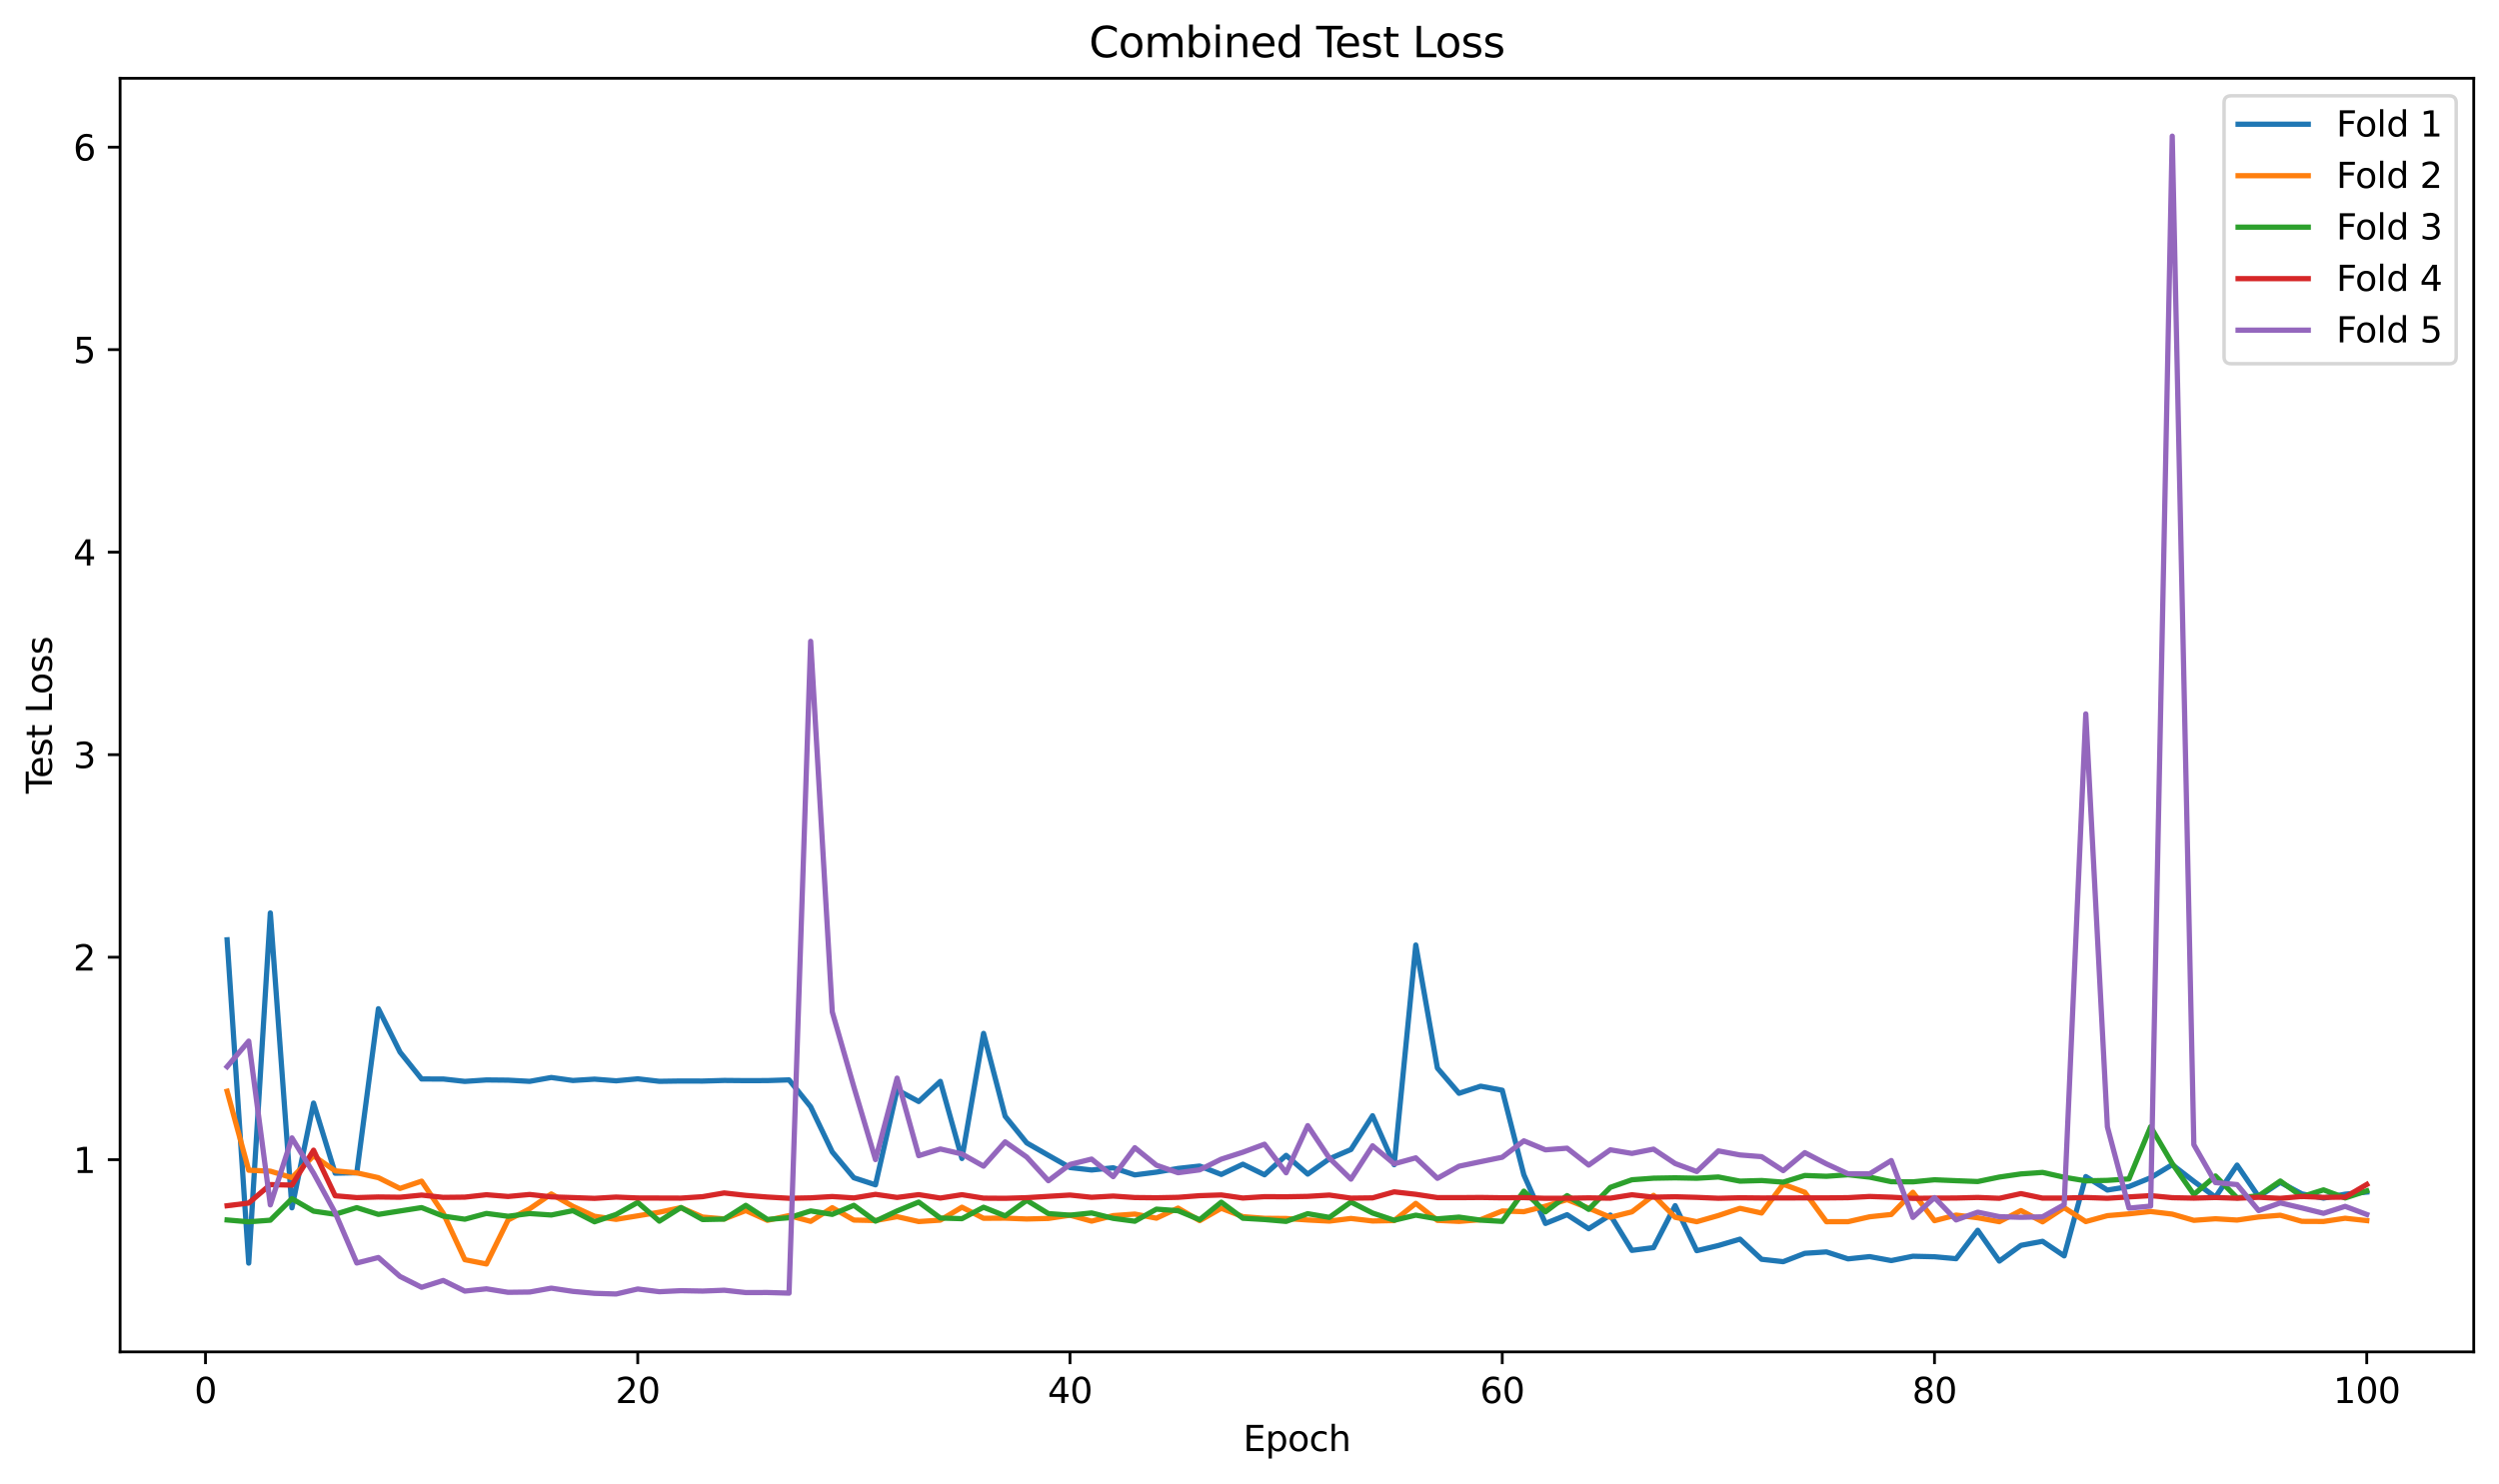<?xml version="1.0" encoding="utf-8" standalone="no"?>
<!DOCTYPE svg PUBLIC "-//W3C//DTD SVG 1.1//EN"
  "http://www.w3.org/Graphics/SVG/1.1/DTD/svg11.dtd">
<svg xmlns:xlink="http://www.w3.org/1999/xlink" width="712.371pt" height="423.034pt" viewBox="0 0 712.371 423.034" xmlns="http://www.w3.org/2000/svg" version="1.1">
 <defs>
  <style type="text/css">*{stroke-linejoin: round; stroke-linecap: butt}</style>
 </defs>
 <g id="figure_1">
  <g id="patch_1">
   <path d="M 0 423.034 
L 712.371 423.034 
L 712.371 0 
L 0 0 
z
" style="fill: #ffffff"/>
  </g>
  <g id="axes_1">
   <g id="patch_2">
    <path d="M 34.241 385.478 
L 705.171 385.478 
L 705.171 22.318 
L 34.241 22.318 
z
" style="fill: #ffffff"/>
   </g>
   <g id="matplotlib.axis_1">
    <g id="xtick_1">
     <g id="line2d_1">
      <defs>
       <path id="m33e87bd611" d="M 0 0 
L 0 3.5 
" style="stroke: #000000; stroke-width: 0.8"/>
      </defs>
      <g>
       <use xlink:href="#m33e87bd611" x="58.576" y="385.478" style="stroke: #000000; stroke-width: 0.8"/>
      </g>
     </g>
     <g id="text_1">
      <!-- 0 -->
      <g transform="translate(55.395 400.077) scale(0.1 -0.1)">
       <defs>
        <path id="DejaVuSans-30" d="M 2034 4250 
Q 1547 4250 1301 3770 
Q 1056 3291 1056 2328 
Q 1056 1369 1301 889 
Q 1547 409 2034 409 
Q 2525 409 2770 889 
Q 3016 1369 3016 2328 
Q 3016 3291 2770 3770 
Q 2525 4250 2034 4250 
z
M 2034 4750 
Q 2819 4750 3233 4129 
Q 3647 3509 3647 2328 
Q 3647 1150 3233 529 
Q 2819 -91 2034 -91 
Q 1250 -91 836 529 
Q 422 1150 422 2328 
Q 422 3509 836 4129 
Q 1250 4750 2034 4750 
z
" transform="scale(0.016)"/>
       </defs>
       <use xlink:href="#DejaVuSans-30"/>
      </g>
     </g>
    </g>
    <g id="xtick_2">
     <g id="line2d_2">
      <g>
       <use xlink:href="#m33e87bd611" x="181.796" y="385.478" style="stroke: #000000; stroke-width: 0.8"/>
      </g>
     </g>
     <g id="text_2">
      <!-- 20 -->
      <g transform="translate(175.433 400.077) scale(0.1 -0.1)">
       <defs>
        <path id="DejaVuSans-32" d="M 1228 531 
L 3431 531 
L 3431 0 
L 469 0 
L 469 531 
Q 828 903 1448 1529 
Q 2069 2156 2228 2338 
Q 2531 2678 2651 2914 
Q 2772 3150 2772 3378 
Q 2772 3750 2511 3984 
Q 2250 4219 1831 4219 
Q 1534 4219 1204 4116 
Q 875 4013 500 3803 
L 500 4441 
Q 881 4594 1212 4672 
Q 1544 4750 1819 4750 
Q 2544 4750 2975 4387 
Q 3406 4025 3406 3419 
Q 3406 3131 3298 2873 
Q 3191 2616 2906 2266 
Q 2828 2175 2409 1742 
Q 1991 1309 1228 531 
z
" transform="scale(0.016)"/>
       </defs>
       <use xlink:href="#DejaVuSans-32"/>
       <use xlink:href="#DejaVuSans-30" transform="translate(63.623 0)"/>
      </g>
     </g>
    </g>
    <g id="xtick_3">
     <g id="line2d_3">
      <g>
       <use xlink:href="#m33e87bd611" x="305.015" y="385.478" style="stroke: #000000; stroke-width: 0.8"/>
      </g>
     </g>
     <g id="text_3">
      <!-- 40 -->
      <g transform="translate(298.653 400.077) scale(0.1 -0.1)">
       <defs>
        <path id="DejaVuSans-34" d="M 2419 4116 
L 825 1625 
L 2419 1625 
L 2419 4116 
z
M 2253 4666 
L 3047 4666 
L 3047 1625 
L 3713 1625 
L 3713 1100 
L 3047 1100 
L 3047 0 
L 2419 0 
L 2419 1100 
L 313 1100 
L 313 1709 
L 2253 4666 
z
" transform="scale(0.016)"/>
       </defs>
       <use xlink:href="#DejaVuSans-34"/>
       <use xlink:href="#DejaVuSans-30" transform="translate(63.623 0)"/>
      </g>
     </g>
    </g>
    <g id="xtick_4">
     <g id="line2d_4">
      <g>
       <use xlink:href="#m33e87bd611" x="428.235" y="385.478" style="stroke: #000000; stroke-width: 0.8"/>
      </g>
     </g>
     <g id="text_4">
      <!-- 60 -->
      <g transform="translate(421.872 400.077) scale(0.1 -0.1)">
       <defs>
        <path id="DejaVuSans-36" d="M 2113 2584 
Q 1688 2584 1439 2293 
Q 1191 2003 1191 1497 
Q 1191 994 1439 701 
Q 1688 409 2113 409 
Q 2538 409 2786 701 
Q 3034 994 3034 1497 
Q 3034 2003 2786 2293 
Q 2538 2584 2113 2584 
z
M 3366 4563 
L 3366 3988 
Q 3128 4100 2886 4159 
Q 2644 4219 2406 4219 
Q 1781 4219 1451 3797 
Q 1122 3375 1075 2522 
Q 1259 2794 1537 2939 
Q 1816 3084 2150 3084 
Q 2853 3084 3261 2657 
Q 3669 2231 3669 1497 
Q 3669 778 3244 343 
Q 2819 -91 2113 -91 
Q 1303 -91 875 529 
Q 447 1150 447 2328 
Q 447 3434 972 4092 
Q 1497 4750 2381 4750 
Q 2619 4750 2861 4703 
Q 3103 4656 3366 4563 
z
" transform="scale(0.016)"/>
       </defs>
       <use xlink:href="#DejaVuSans-36"/>
       <use xlink:href="#DejaVuSans-30" transform="translate(63.623 0)"/>
      </g>
     </g>
    </g>
    <g id="xtick_5">
     <g id="line2d_5">
      <g>
       <use xlink:href="#m33e87bd611" x="551.454" y="385.478" style="stroke: #000000; stroke-width: 0.8"/>
      </g>
     </g>
     <g id="text_5">
      <!-- 80 -->
      <g transform="translate(545.092 400.077) scale(0.1 -0.1)">
       <defs>
        <path id="DejaVuSans-38" d="M 2034 2216 
Q 1584 2216 1326 1975 
Q 1069 1734 1069 1313 
Q 1069 891 1326 650 
Q 1584 409 2034 409 
Q 2484 409 2743 651 
Q 3003 894 3003 1313 
Q 3003 1734 2745 1975 
Q 2488 2216 2034 2216 
z
M 1403 2484 
Q 997 2584 770 2862 
Q 544 3141 544 3541 
Q 544 4100 942 4425 
Q 1341 4750 2034 4750 
Q 2731 4750 3128 4425 
Q 3525 4100 3525 3541 
Q 3525 3141 3298 2862 
Q 3072 2584 2669 2484 
Q 3125 2378 3379 2068 
Q 3634 1759 3634 1313 
Q 3634 634 3220 271 
Q 2806 -91 2034 -91 
Q 1263 -91 848 271 
Q 434 634 434 1313 
Q 434 1759 690 2068 
Q 947 2378 1403 2484 
z
M 1172 3481 
Q 1172 3119 1398 2916 
Q 1625 2713 2034 2713 
Q 2441 2713 2670 2916 
Q 2900 3119 2900 3481 
Q 2900 3844 2670 4047 
Q 2441 4250 2034 4250 
Q 1625 4250 1398 4047 
Q 1172 3844 1172 3481 
z
" transform="scale(0.016)"/>
       </defs>
       <use xlink:href="#DejaVuSans-38"/>
       <use xlink:href="#DejaVuSans-30" transform="translate(63.623 0)"/>
      </g>
     </g>
    </g>
    <g id="xtick_6">
     <g id="line2d_6">
      <g>
       <use xlink:href="#m33e87bd611" x="674.674" y="385.478" style="stroke: #000000; stroke-width: 0.8"/>
      </g>
     </g>
     <g id="text_6">
      <!-- 100 -->
      <g transform="translate(665.13 400.077) scale(0.1 -0.1)">
       <defs>
        <path id="DejaVuSans-31" d="M 794 531 
L 1825 531 
L 1825 4091 
L 703 3866 
L 703 4441 
L 1819 4666 
L 2450 4666 
L 2450 531 
L 3481 531 
L 3481 0 
L 794 0 
L 794 531 
z
" transform="scale(0.016)"/>
       </defs>
       <use xlink:href="#DejaVuSans-31"/>
       <use xlink:href="#DejaVuSans-30" transform="translate(63.623 0)"/>
       <use xlink:href="#DejaVuSans-30" transform="translate(127.246 0)"/>
      </g>
     </g>
    </g>
    <g id="text_7">
     <!-- Epoch -->
     <g transform="translate(354.395 413.755) scale(0.1 -0.1)">
      <defs>
       <path id="DejaVuSans-45" d="M 628 4666 
L 3578 4666 
L 3578 4134 
L 1259 4134 
L 1259 2753 
L 3481 2753 
L 3481 2222 
L 1259 2222 
L 1259 531 
L 3634 531 
L 3634 0 
L 628 0 
L 628 4666 
z
" transform="scale(0.016)"/>
       <path id="DejaVuSans-70" d="M 1159 525 
L 1159 -1331 
L 581 -1331 
L 581 3500 
L 1159 3500 
L 1159 2969 
Q 1341 3281 1617 3432 
Q 1894 3584 2278 3584 
Q 2916 3584 3314 3078 
Q 3713 2572 3713 1747 
Q 3713 922 3314 415 
Q 2916 -91 2278 -91 
Q 1894 -91 1617 61 
Q 1341 213 1159 525 
z
M 3116 1747 
Q 3116 2381 2855 2742 
Q 2594 3103 2138 3103 
Q 1681 3103 1420 2742 
Q 1159 2381 1159 1747 
Q 1159 1113 1420 752 
Q 1681 391 2138 391 
Q 2594 391 2855 752 
Q 3116 1113 3116 1747 
z
" transform="scale(0.016)"/>
       <path id="DejaVuSans-6f" d="M 1959 3097 
Q 1497 3097 1228 2736 
Q 959 2375 959 1747 
Q 959 1119 1226 758 
Q 1494 397 1959 397 
Q 2419 397 2687 759 
Q 2956 1122 2956 1747 
Q 2956 2369 2687 2733 
Q 2419 3097 1959 3097 
z
M 1959 3584 
Q 2709 3584 3137 3096 
Q 3566 2609 3566 1747 
Q 3566 888 3137 398 
Q 2709 -91 1959 -91 
Q 1206 -91 779 398 
Q 353 888 353 1747 
Q 353 2609 779 3096 
Q 1206 3584 1959 3584 
z
" transform="scale(0.016)"/>
       <path id="DejaVuSans-63" d="M 3122 3366 
L 3122 2828 
Q 2878 2963 2633 3030 
Q 2388 3097 2138 3097 
Q 1578 3097 1268 2742 
Q 959 2388 959 1747 
Q 959 1106 1268 751 
Q 1578 397 2138 397 
Q 2388 397 2633 464 
Q 2878 531 3122 666 
L 3122 134 
Q 2881 22 2623 -34 
Q 2366 -91 2075 -91 
Q 1284 -91 818 406 
Q 353 903 353 1747 
Q 353 2603 823 3093 
Q 1294 3584 2113 3584 
Q 2378 3584 2631 3529 
Q 2884 3475 3122 3366 
z
" transform="scale(0.016)"/>
       <path id="DejaVuSans-68" d="M 3513 2113 
L 3513 0 
L 2938 0 
L 2938 2094 
Q 2938 2591 2744 2837 
Q 2550 3084 2163 3084 
Q 1697 3084 1428 2787 
Q 1159 2491 1159 1978 
L 1159 0 
L 581 0 
L 581 4863 
L 1159 4863 
L 1159 2956 
Q 1366 3272 1645 3428 
Q 1925 3584 2291 3584 
Q 2894 3584 3203 3211 
Q 3513 2838 3513 2113 
z
" transform="scale(0.016)"/>
      </defs>
      <use xlink:href="#DejaVuSans-45"/>
      <use xlink:href="#DejaVuSans-70" transform="translate(63.184 0)"/>
      <use xlink:href="#DejaVuSans-6f" transform="translate(126.66 0)"/>
      <use xlink:href="#DejaVuSans-63" transform="translate(187.842 0)"/>
      <use xlink:href="#DejaVuSans-68" transform="translate(242.822 0)"/>
     </g>
    </g>
   </g>
   <g id="matplotlib.axis_2">
    <g id="ytick_1">
     <g id="line2d_7">
      <defs>
       <path id="m8876cbf584" d="M 0 0 
L -3.5 0 
" style="stroke: #000000; stroke-width: 0.8"/>
      </defs>
      <g>
       <use xlink:href="#m8876cbf584" x="34.241" y="330.679" style="stroke: #000000; stroke-width: 0.8"/>
      </g>
     </g>
     <g id="text_8">
      <!-- 1 -->
      <g transform="translate(20.878 334.478) scale(0.1 -0.1)">
       <use xlink:href="#DejaVuSans-31"/>
      </g>
     </g>
    </g>
    <g id="ytick_2">
     <g id="line2d_8">
      <g>
       <use xlink:href="#m8876cbf584" x="34.241" y="272.934" style="stroke: #000000; stroke-width: 0.8"/>
      </g>
     </g>
     <g id="text_9">
      <!-- 2 -->
      <g transform="translate(20.878 276.733) scale(0.1 -0.1)">
       <use xlink:href="#DejaVuSans-32"/>
      </g>
     </g>
    </g>
    <g id="ytick_3">
     <g id="line2d_9">
      <g>
       <use xlink:href="#m8876cbf584" x="34.241" y="215.189" style="stroke: #000000; stroke-width: 0.8"/>
      </g>
     </g>
     <g id="text_10">
      <!-- 3 -->
      <g transform="translate(20.878 218.988) scale(0.1 -0.1)">
       <defs>
        <path id="DejaVuSans-33" d="M 2597 2516 
Q 3050 2419 3304 2112 
Q 3559 1806 3559 1356 
Q 3559 666 3084 287 
Q 2609 -91 1734 -91 
Q 1441 -91 1130 -33 
Q 819 25 488 141 
L 488 750 
Q 750 597 1062 519 
Q 1375 441 1716 441 
Q 2309 441 2620 675 
Q 2931 909 2931 1356 
Q 2931 1769 2642 2001 
Q 2353 2234 1838 2234 
L 1294 2234 
L 1294 2753 
L 1863 2753 
Q 2328 2753 2575 2939 
Q 2822 3125 2822 3475 
Q 2822 3834 2567 4026 
Q 2313 4219 1838 4219 
Q 1578 4219 1281 4162 
Q 984 4106 628 3988 
L 628 4550 
Q 988 4650 1302 4700 
Q 1616 4750 1894 4750 
Q 2613 4750 3031 4423 
Q 3450 4097 3450 3541 
Q 3450 3153 3228 2886 
Q 3006 2619 2597 2516 
z
" transform="scale(0.016)"/>
       </defs>
       <use xlink:href="#DejaVuSans-33"/>
      </g>
     </g>
    </g>
    <g id="ytick_4">
     <g id="line2d_10">
      <g>
       <use xlink:href="#m8876cbf584" x="34.241" y="157.444" style="stroke: #000000; stroke-width: 0.8"/>
      </g>
     </g>
     <g id="text_11">
      <!-- 4 -->
      <g transform="translate(20.878 161.244) scale(0.1 -0.1)">
       <use xlink:href="#DejaVuSans-34"/>
      </g>
     </g>
    </g>
    <g id="ytick_5">
     <g id="line2d_11">
      <g>
       <use xlink:href="#m8876cbf584" x="34.241" y="99.699" style="stroke: #000000; stroke-width: 0.8"/>
      </g>
     </g>
     <g id="text_12">
      <!-- 5 -->
      <g transform="translate(20.878 103.499) scale(0.1 -0.1)">
       <defs>
        <path id="DejaVuSans-35" d="M 691 4666 
L 3169 4666 
L 3169 4134 
L 1269 4134 
L 1269 2991 
Q 1406 3038 1543 3061 
Q 1681 3084 1819 3084 
Q 2600 3084 3056 2656 
Q 3513 2228 3513 1497 
Q 3513 744 3044 326 
Q 2575 -91 1722 -91 
Q 1428 -91 1123 -41 
Q 819 9 494 109 
L 494 744 
Q 775 591 1075 516 
Q 1375 441 1709 441 
Q 2250 441 2565 725 
Q 2881 1009 2881 1497 
Q 2881 1984 2565 2268 
Q 2250 2553 1709 2553 
Q 1456 2553 1204 2497 
Q 953 2441 691 2322 
L 691 4666 
z
" transform="scale(0.016)"/>
       </defs>
       <use xlink:href="#DejaVuSans-35"/>
      </g>
     </g>
    </g>
    <g id="ytick_6">
     <g id="line2d_12">
      <g>
       <use xlink:href="#m8876cbf584" x="34.241" y="41.955" style="stroke: #000000; stroke-width: 0.8"/>
      </g>
     </g>
     <g id="text_13">
      <!-- 6 -->
      <g transform="translate(20.878 45.754) scale(0.1 -0.1)">
       <use xlink:href="#DejaVuSans-36"/>
      </g>
     </g>
    </g>
    <g id="text_14">
     <!-- Test Loss -->
     <g transform="translate(14.798 226.3) rotate(-90) scale(0.1 -0.1)">
      <defs>
       <path id="DejaVuSans-54" d="M -19 4666 
L 3928 4666 
L 3928 4134 
L 2272 4134 
L 2272 0 
L 1638 0 
L 1638 4134 
L -19 4134 
L -19 4666 
z
" transform="scale(0.016)"/>
       <path id="DejaVuSans-65" d="M 3597 1894 
L 3597 1613 
L 953 1613 
Q 991 1019 1311 708 
Q 1631 397 2203 397 
Q 2534 397 2845 478 
Q 3156 559 3463 722 
L 3463 178 
Q 3153 47 2828 -22 
Q 2503 -91 2169 -91 
Q 1331 -91 842 396 
Q 353 884 353 1716 
Q 353 2575 817 3079 
Q 1281 3584 2069 3584 
Q 2775 3584 3186 3129 
Q 3597 2675 3597 1894 
z
M 3022 2063 
Q 3016 2534 2758 2815 
Q 2500 3097 2075 3097 
Q 1594 3097 1305 2825 
Q 1016 2553 972 2059 
L 3022 2063 
z
" transform="scale(0.016)"/>
       <path id="DejaVuSans-73" d="M 2834 3397 
L 2834 2853 
Q 2591 2978 2328 3040 
Q 2066 3103 1784 3103 
Q 1356 3103 1142 2972 
Q 928 2841 928 2578 
Q 928 2378 1081 2264 
Q 1234 2150 1697 2047 
L 1894 2003 
Q 2506 1872 2764 1633 
Q 3022 1394 3022 966 
Q 3022 478 2636 193 
Q 2250 -91 1575 -91 
Q 1294 -91 989 -36 
Q 684 19 347 128 
L 347 722 
Q 666 556 975 473 
Q 1284 391 1588 391 
Q 1994 391 2212 530 
Q 2431 669 2431 922 
Q 2431 1156 2273 1281 
Q 2116 1406 1581 1522 
L 1381 1569 
Q 847 1681 609 1914 
Q 372 2147 372 2553 
Q 372 3047 722 3315 
Q 1072 3584 1716 3584 
Q 2034 3584 2315 3537 
Q 2597 3491 2834 3397 
z
" transform="scale(0.016)"/>
       <path id="DejaVuSans-74" d="M 1172 4494 
L 1172 3500 
L 2356 3500 
L 2356 3053 
L 1172 3053 
L 1172 1153 
Q 1172 725 1289 603 
Q 1406 481 1766 481 
L 2356 481 
L 2356 0 
L 1766 0 
Q 1100 0 847 248 
Q 594 497 594 1153 
L 594 3053 
L 172 3053 
L 172 3500 
L 594 3500 
L 594 4494 
L 1172 4494 
z
" transform="scale(0.016)"/>
       <path id="DejaVuSans-20" transform="scale(0.016)"/>
       <path id="DejaVuSans-4c" d="M 628 4666 
L 1259 4666 
L 1259 531 
L 3531 531 
L 3531 0 
L 628 0 
L 628 4666 
z
" transform="scale(0.016)"/>
      </defs>
      <use xlink:href="#DejaVuSans-54"/>
      <use xlink:href="#DejaVuSans-65" transform="translate(44.084 0)"/>
      <use xlink:href="#DejaVuSans-73" transform="translate(105.607 0)"/>
      <use xlink:href="#DejaVuSans-74" transform="translate(157.707 0)"/>
      <use xlink:href="#DejaVuSans-20" transform="translate(196.916 0)"/>
      <use xlink:href="#DejaVuSans-4c" transform="translate(228.703 0)"/>
      <use xlink:href="#DejaVuSans-6f" transform="translate(282.666 0)"/>
      <use xlink:href="#DejaVuSans-73" transform="translate(343.848 0)"/>
      <use xlink:href="#DejaVuSans-73" transform="translate(395.947 0)"/>
     </g>
    </g>
   </g>
   <g id="line2d_13">
    <path d="M 64.737 267.975 
L 70.898 360.164 
L 77.059 260.325 
L 83.22 344.4 
L 89.381 314.538 
L 95.542 334.527 
L 101.703 334.406 
L 107.864 287.635 
L 114.025 299.994 
L 120.186 307.666 
L 126.347 307.671 
L 132.508 308.354 
L 138.669 307.94 
L 144.83 308.002 
L 150.991 308.34 
L 157.152 307.24 
L 163.313 308.094 
L 169.474 307.714 
L 175.635 308.187 
L 181.796 307.62 
L 187.957 308.33 
L 194.118 308.24 
L 200.279 308.26 
L 206.44 308.08 
L 212.601 308.139 
L 218.762 308.118 
L 224.923 307.92 
L 231.084 315.579 
L 237.245 328.458 
L 243.406 335.828 
L 249.567 337.84 
L 255.728 310.77 
L 261.889 314.089 
L 268.05 308.345 
L 274.211 330.336 
L 280.372 294.667 
L 286.532 318.294 
L 292.693 325.899 
L 298.854 329.426 
L 305.015 332.916 
L 311.176 333.616 
L 317.337 332.989 
L 323.498 335.019 
L 329.659 334.228 
L 335.82 333.176 
L 341.981 332.493 
L 348.142 334.879 
L 354.303 331.962 
L 360.464 334.982 
L 366.625 329.445 
L 372.786 334.785 
L 378.947 330.432 
L 385.108 327.772 
L 391.269 318.143 
L 397.43 332.115 
L 403.591 269.468 
L 409.752 304.569 
L 415.913 311.742 
L 422.074 309.718 
L 428.235 310.869 
L 434.396 334.988 
L 440.557 348.856 
L 446.718 346.363 
L 452.879 350.361 
L 459.04 346.457 
L 465.201 356.532 
L 471.362 355.745 
L 477.523 343.78 
L 483.684 356.622 
L 489.845 355.152 
L 496.006 353.332 
L 502.167 359.073 
L 508.328 359.761 
L 514.488 357.373 
L 520.649 356.972 
L 526.81 358.958 
L 532.971 358.31 
L 539.132 359.445 
L 545.293 358.206 
L 551.454 358.351 
L 557.615 358.908 
L 563.776 350.806 
L 569.937 359.589 
L 576.098 355.101 
L 582.259 353.948 
L 588.42 358.102 
L 594.581 335.489 
L 600.742 339.333 
L 606.903 338.341 
L 613.064 335.832 
L 619.225 332.09 
L 625.386 336.846 
L 631.547 341.357 
L 637.708 332.219 
L 643.869 341.239 
L 650.03 337.137 
L 656.191 340.437 
L 662.352 341.632 
L 668.513 340.514 
L 674.674 339.913 
" clip-path="url(#pa4aae12f0a)" style="fill: none; stroke: #1f77b4; stroke-width: 1.5; stroke-linecap: square"/>
   </g>
   <g id="line2d_14">
    <path d="M 64.737 311.158 
L 70.898 333.679 
L 77.059 333.946 
L 83.22 335.81 
L 89.381 329.579 
L 95.542 333.861 
L 101.703 334.431 
L 107.864 335.805 
L 114.025 338.874 
L 120.186 336.796 
L 126.347 345.943 
L 132.508 359.187 
L 138.669 360.414 
L 144.83 347.887 
L 150.991 344.674 
L 157.152 340.447 
L 163.313 343.978 
L 169.474 346.808 
L 175.635 347.692 
L 181.796 346.686 
L 187.957 345.652 
L 194.118 344.359 
L 200.279 347.037 
L 206.44 347.571 
L 212.601 345.181 
L 218.762 347.964 
L 224.923 346.613 
L 231.084 348.258 
L 237.245 344.364 
L 243.406 347.893 
L 249.567 348.027 
L 255.728 346.924 
L 261.889 348.315 
L 268.05 347.917 
L 274.211 344.228 
L 280.372 347.385 
L 286.532 347.345 
L 292.693 347.588 
L 298.854 347.427 
L 305.015 346.511 
L 311.176 348.203 
L 317.337 346.626 
L 323.498 346.186 
L 329.659 347.353 
L 335.82 344.484 
L 341.981 348.057 
L 348.142 344.533 
L 354.303 346.916 
L 360.464 347.393 
L 366.625 347.444 
L 372.786 347.869 
L 378.947 348.186 
L 385.108 347.438 
L 391.269 348.159 
L 397.43 348.035 
L 403.591 343.132 
L 409.752 347.979 
L 415.913 348.271 
L 422.074 347.784 
L 428.235 345.296 
L 434.396 345.504 
L 440.557 343.929 
L 446.718 342.061 
L 452.879 344.499 
L 459.04 347.093 
L 465.201 345.548 
L 471.362 340.845 
L 477.523 347.104 
L 483.684 348.364 
L 489.845 346.599 
L 496.006 344.544 
L 502.167 345.885 
L 508.328 337.682 
L 514.488 339.967 
L 520.649 348.359 
L 526.81 348.355 
L 532.971 346.956 
L 539.132 346.297 
L 545.293 339.976 
L 551.454 348.069 
L 557.615 346.475 
L 563.776 347.24 
L 569.937 348.362 
L 576.098 345.183 
L 582.259 348.401 
L 588.42 344.356 
L 594.581 348.325 
L 600.742 346.634 
L 606.903 346.117 
L 613.064 345.453 
L 619.225 346.194 
L 625.386 347.97 
L 631.547 347.521 
L 637.708 347.893 
L 643.869 347.012 
L 650.03 346.512 
L 656.191 348.26 
L 662.352 348.292 
L 668.513 347.377 
L 674.674 348.047 
" clip-path="url(#pa4aae12f0a)" style="fill: none; stroke: #ff7f0e; stroke-width: 1.5; stroke-linecap: square"/>
   </g>
   <g id="line2d_15">
    <path d="M 64.737 347.864 
L 70.898 348.39 
L 77.059 347.93 
L 83.22 341.798 
L 89.381 345.351 
L 95.542 346.242 
L 101.703 344.35 
L 107.864 346.277 
L 114.025 345.303 
L 120.186 344.333 
L 126.347 346.762 
L 132.508 347.648 
L 138.669 346.002 
L 144.83 346.812 
L 150.991 346.034 
L 157.152 346.452 
L 163.313 345.214 
L 169.474 348.386 
L 175.635 346.291 
L 181.796 342.863 
L 187.957 348.199 
L 194.118 344.315 
L 200.279 347.748 
L 206.44 347.62 
L 212.601 343.692 
L 218.762 347.716 
L 224.923 347.229 
L 231.084 345.287 
L 237.245 346.272 
L 243.406 343.684 
L 249.567 348.194 
L 255.728 345.286 
L 261.889 342.762 
L 268.05 347.312 
L 274.211 347.498 
L 280.372 344.234 
L 286.532 346.701 
L 292.693 342.265 
L 298.854 346.048 
L 305.015 346.497 
L 311.176 345.859 
L 317.337 347.411 
L 323.498 348.227 
L 329.659 344.782 
L 335.82 345.229 
L 341.981 347.781 
L 348.142 342.791 
L 354.303 347.371 
L 360.464 347.739 
L 366.625 348.272 
L 372.786 346.072 
L 378.947 347.132 
L 385.108 342.75 
L 391.269 345.887 
L 397.43 347.948 
L 403.591 346.493 
L 409.752 347.555 
L 415.913 347.05 
L 422.074 347.91 
L 428.235 348.266 
L 434.396 339.652 
L 440.557 345.543 
L 446.718 340.919 
L 452.879 344.839 
L 459.04 338.563 
L 465.201 336.402 
L 471.362 335.952 
L 477.523 335.846 
L 483.684 335.97 
L 489.845 335.607 
L 496.006 336.793 
L 502.167 336.616 
L 508.328 337.084 
L 514.488 335.176 
L 520.649 335.41 
L 526.81 334.97 
L 532.971 335.657 
L 539.132 336.955 
L 545.293 336.996 
L 551.454 336.405 
L 557.615 336.669 
L 563.776 336.907 
L 569.937 335.63 
L 576.098 334.735 
L 582.259 334.305 
L 588.42 335.686 
L 594.581 336.708 
L 600.742 336.576 
L 606.903 336.15 
L 613.064 321.287 
L 619.225 331.774 
L 625.386 340.612 
L 631.547 335.323 
L 637.708 341.547 
L 643.869 340.982 
L 650.03 336.755 
L 656.191 341.215 
L 662.352 339.281 
L 668.513 341.587 
L 674.674 339.578 
" clip-path="url(#pa4aae12f0a)" style="fill: none; stroke: #2ca02c; stroke-width: 1.5; stroke-linecap: square"/>
   </g>
   <g id="line2d_16">
    <path d="M 64.737 343.807 
L 70.898 343.034 
L 77.059 337.777 
L 83.22 337.925 
L 89.381 327.968 
L 95.542 340.965 
L 101.703 341.49 
L 107.864 341.309 
L 114.025 341.384 
L 120.186 340.77 
L 126.347 341.427 
L 132.508 341.356 
L 138.669 340.672 
L 144.83 341.169 
L 150.991 340.593 
L 157.152 341.284 
L 163.313 341.479 
L 169.474 341.702 
L 175.635 341.338 
L 181.796 341.595 
L 187.957 341.615 
L 194.118 341.636 
L 200.279 341.223 
L 206.44 340.16 
L 212.601 340.852 
L 218.762 341.329 
L 224.923 341.678 
L 231.084 341.558 
L 237.245 341.181 
L 243.406 341.583 
L 249.567 340.558 
L 255.728 341.445 
L 261.889 340.642 
L 268.05 341.615 
L 274.211 340.657 
L 280.372 341.645 
L 286.532 341.689 
L 292.693 341.51 
L 298.854 341.125 
L 305.015 340.759 
L 311.176 341.403 
L 317.337 341.051 
L 323.498 341.469 
L 329.659 341.535 
L 335.82 341.412 
L 341.981 340.936 
L 348.142 340.731 
L 354.303 341.611 
L 360.464 341.22 
L 366.625 341.249 
L 372.786 341.138 
L 378.947 340.761 
L 385.108 341.641 
L 391.269 341.564 
L 397.43 339.849 
L 403.591 340.545 
L 409.752 341.489 
L 415.913 341.499 
L 422.074 341.45 
L 428.235 341.537 
L 434.396 341.494 
L 440.557 341.69 
L 446.718 341.668 
L 452.879 341.565 
L 459.04 341.655 
L 465.201 340.679 
L 471.362 341.368 
L 477.523 341.246 
L 483.684 341.42 
L 489.845 341.676 
L 496.006 341.537 
L 502.167 341.601 
L 508.328 341.579 
L 514.488 341.576 
L 520.649 341.567 
L 526.81 341.507 
L 532.971 341.161 
L 539.132 341.376 
L 545.293 341.703 
L 551.454 341.639 
L 557.615 341.606 
L 563.776 341.446 
L 569.937 341.688 
L 576.098 340.346 
L 582.259 341.633 
L 588.42 341.621 
L 594.581 341.456 
L 600.742 341.673 
L 606.903 341.292 
L 613.064 340.926 
L 619.225 341.509 
L 625.386 341.639 
L 631.547 341.463 
L 637.708 341.67 
L 643.869 341.397 
L 650.03 341.703 
L 656.191 341.158 
L 662.352 341.425 
L 668.513 341.351 
L 674.674 337.741 
" clip-path="url(#pa4aae12f0a)" style="fill: none; stroke: #d62728; stroke-width: 1.5; stroke-linecap: square"/>
   </g>
   <g id="line2d_17">
    <path d="M 64.737 304.153 
L 70.898 296.867 
L 77.059 343.556 
L 83.22 324.462 
L 89.381 334.519 
L 95.542 345.803 
L 101.703 360.136 
L 107.864 358.568 
L 114.025 363.965 
L 120.186 367.064 
L 126.347 365.113 
L 132.508 368.147 
L 138.669 367.498 
L 144.83 368.495 
L 150.991 368.414 
L 157.152 367.311 
L 163.313 368.23 
L 169.474 368.784 
L 175.635 368.971 
L 181.796 367.549 
L 187.957 368.324 
L 194.118 368.024 
L 200.279 368.141 
L 206.44 367.896 
L 212.601 368.566 
L 218.762 368.548 
L 224.923 368.726 
L 231.084 182.867 
L 237.245 288.528 
L 243.406 309.94 
L 249.567 330.647 
L 255.728 307.419 
L 261.889 329.531 
L 268.05 327.618 
L 274.211 329.047 
L 280.372 332.521 
L 286.532 325.591 
L 292.693 329.93 
L 298.854 336.668 
L 305.015 332.032 
L 311.176 330.504 
L 317.337 335.511 
L 323.498 327.254 
L 329.659 332.251 
L 335.82 334.397 
L 341.981 333.578 
L 348.142 330.524 
L 354.303 328.543 
L 360.464 326.262 
L 366.625 334.408 
L 372.786 320.965 
L 378.947 330.222 
L 385.108 336.224 
L 391.269 326.712 
L 397.43 331.85 
L 403.591 330.152 
L 409.752 335.987 
L 415.913 332.537 
L 422.074 331.245 
L 428.235 329.978 
L 434.396 325.301 
L 440.557 327.867 
L 446.718 327.398 
L 452.879 332.211 
L 459.04 327.859 
L 465.201 328.888 
L 471.362 327.665 
L 477.523 331.773 
L 483.684 334.047 
L 489.845 328.168 
L 496.006 329.328 
L 502.167 329.811 
L 508.328 333.796 
L 514.488 328.669 
L 520.649 331.868 
L 526.81 334.701 
L 532.971 334.704 
L 539.132 330.924 
L 545.293 347.134 
L 551.454 341.49 
L 557.615 347.849 
L 563.776 345.644 
L 569.937 346.922 
L 576.098 347.105 
L 582.259 346.965 
L 588.42 343.509 
L 594.581 203.566 
L 600.742 321.335 
L 606.903 344.492 
L 613.064 343.908 
L 619.225 38.825 
L 625.386 326.403 
L 631.547 337.206 
L 637.708 337.774 
L 643.869 345.184 
L 650.03 342.993 
L 656.191 344.434 
L 662.352 345.968 
L 668.513 343.982 
L 674.674 346.301 
" clip-path="url(#pa4aae12f0a)" style="fill: none; stroke: #9467bd; stroke-width: 1.5; stroke-linecap: square"/>
   </g>
   <g id="patch_3">
    <path d="M 34.241 385.478 
L 34.241 22.318 
" style="fill: none; stroke: #000000; stroke-width: 0.8; stroke-linejoin: miter; stroke-linecap: square"/>
   </g>
   <g id="patch_4">
    <path d="M 705.171 385.478 
L 705.171 22.318 
" style="fill: none; stroke: #000000; stroke-width: 0.8; stroke-linejoin: miter; stroke-linecap: square"/>
   </g>
   <g id="patch_5">
    <path d="M 34.241 385.478 
L 705.171 385.478 
" style="fill: none; stroke: #000000; stroke-width: 0.8; stroke-linejoin: miter; stroke-linecap: square"/>
   </g>
   <g id="patch_6">
    <path d="M 34.241 22.318 
L 705.171 22.318 
" style="fill: none; stroke: #000000; stroke-width: 0.8; stroke-linejoin: miter; stroke-linecap: square"/>
   </g>
   <g id="text_15">
    <!-- Combined Test Loss -->
    <g transform="translate(310.432 16.318) scale(0.12 -0.12)">
     <defs>
      <path id="DejaVuSans-43" d="M 4122 4306 
L 4122 3641 
Q 3803 3938 3442 4084 
Q 3081 4231 2675 4231 
Q 1875 4231 1450 3742 
Q 1025 3253 1025 2328 
Q 1025 1406 1450 917 
Q 1875 428 2675 428 
Q 3081 428 3442 575 
Q 3803 722 4122 1019 
L 4122 359 
Q 3791 134 3420 21 
Q 3050 -91 2638 -91 
Q 1578 -91 968 557 
Q 359 1206 359 2328 
Q 359 3453 968 4101 
Q 1578 4750 2638 4750 
Q 3056 4750 3426 4639 
Q 3797 4528 4122 4306 
z
" transform="scale(0.016)"/>
      <path id="DejaVuSans-6d" d="M 3328 2828 
Q 3544 3216 3844 3400 
Q 4144 3584 4550 3584 
Q 5097 3584 5394 3201 
Q 5691 2819 5691 2113 
L 5691 0 
L 5113 0 
L 5113 2094 
Q 5113 2597 4934 2840 
Q 4756 3084 4391 3084 
Q 3944 3084 3684 2787 
Q 3425 2491 3425 1978 
L 3425 0 
L 2847 0 
L 2847 2094 
Q 2847 2600 2669 2842 
Q 2491 3084 2119 3084 
Q 1678 3084 1418 2786 
Q 1159 2488 1159 1978 
L 1159 0 
L 581 0 
L 581 3500 
L 1159 3500 
L 1159 2956 
Q 1356 3278 1631 3431 
Q 1906 3584 2284 3584 
Q 2666 3584 2933 3390 
Q 3200 3197 3328 2828 
z
" transform="scale(0.016)"/>
      <path id="DejaVuSans-62" d="M 3116 1747 
Q 3116 2381 2855 2742 
Q 2594 3103 2138 3103 
Q 1681 3103 1420 2742 
Q 1159 2381 1159 1747 
Q 1159 1113 1420 752 
Q 1681 391 2138 391 
Q 2594 391 2855 752 
Q 3116 1113 3116 1747 
z
M 1159 2969 
Q 1341 3281 1617 3432 
Q 1894 3584 2278 3584 
Q 2916 3584 3314 3078 
Q 3713 2572 3713 1747 
Q 3713 922 3314 415 
Q 2916 -91 2278 -91 
Q 1894 -91 1617 61 
Q 1341 213 1159 525 
L 1159 0 
L 581 0 
L 581 4863 
L 1159 4863 
L 1159 2969 
z
" transform="scale(0.016)"/>
      <path id="DejaVuSans-69" d="M 603 3500 
L 1178 3500 
L 1178 0 
L 603 0 
L 603 3500 
z
M 603 4863 
L 1178 4863 
L 1178 4134 
L 603 4134 
L 603 4863 
z
" transform="scale(0.016)"/>
      <path id="DejaVuSans-6e" d="M 3513 2113 
L 3513 0 
L 2938 0 
L 2938 2094 
Q 2938 2591 2744 2837 
Q 2550 3084 2163 3084 
Q 1697 3084 1428 2787 
Q 1159 2491 1159 1978 
L 1159 0 
L 581 0 
L 581 3500 
L 1159 3500 
L 1159 2956 
Q 1366 3272 1645 3428 
Q 1925 3584 2291 3584 
Q 2894 3584 3203 3211 
Q 3513 2838 3513 2113 
z
" transform="scale(0.016)"/>
      <path id="DejaVuSans-64" d="M 2906 2969 
L 2906 4863 
L 3481 4863 
L 3481 0 
L 2906 0 
L 2906 525 
Q 2725 213 2448 61 
Q 2172 -91 1784 -91 
Q 1150 -91 751 415 
Q 353 922 353 1747 
Q 353 2572 751 3078 
Q 1150 3584 1784 3584 
Q 2172 3584 2448 3432 
Q 2725 3281 2906 2969 
z
M 947 1747 
Q 947 1113 1208 752 
Q 1469 391 1925 391 
Q 2381 391 2643 752 
Q 2906 1113 2906 1747 
Q 2906 2381 2643 2742 
Q 2381 3103 1925 3103 
Q 1469 3103 1208 2742 
Q 947 2381 947 1747 
z
" transform="scale(0.016)"/>
     </defs>
     <use xlink:href="#DejaVuSans-43"/>
     <use xlink:href="#DejaVuSans-6f" transform="translate(69.824 0)"/>
     <use xlink:href="#DejaVuSans-6d" transform="translate(131.006 0)"/>
     <use xlink:href="#DejaVuSans-62" transform="translate(228.418 0)"/>
     <use xlink:href="#DejaVuSans-69" transform="translate(291.895 0)"/>
     <use xlink:href="#DejaVuSans-6e" transform="translate(319.678 0)"/>
     <use xlink:href="#DejaVuSans-65" transform="translate(383.057 0)"/>
     <use xlink:href="#DejaVuSans-64" transform="translate(444.58 0)"/>
     <use xlink:href="#DejaVuSans-20" transform="translate(508.057 0)"/>
     <use xlink:href="#DejaVuSans-54" transform="translate(539.844 0)"/>
     <use xlink:href="#DejaVuSans-65" transform="translate(583.928 0)"/>
     <use xlink:href="#DejaVuSans-73" transform="translate(645.451 0)"/>
     <use xlink:href="#DejaVuSans-74" transform="translate(697.551 0)"/>
     <use xlink:href="#DejaVuSans-20" transform="translate(736.76 0)"/>
     <use xlink:href="#DejaVuSans-4c" transform="translate(768.547 0)"/>
     <use xlink:href="#DejaVuSans-6f" transform="translate(822.51 0)"/>
     <use xlink:href="#DejaVuSans-73" transform="translate(883.691 0)"/>
     <use xlink:href="#DejaVuSans-73" transform="translate(935.791 0)"/>
    </g>
   </g>
   <g id="legend_1">
    <g id="patch_7">
     <path d="M 635.996 103.709 
L 698.171 103.709 
Q 700.171 103.709 700.171 101.709 
L 700.171 29.318 
Q 700.171 27.318 698.171 27.318 
L 635.996 27.318 
Q 633.996 27.318 633.996 29.318 
L 633.996 101.709 
Q 633.996 103.709 635.996 103.709 
z
" style="fill: #ffffff; opacity: 0.8; stroke: #cccccc; stroke-linejoin: miter"/>
    </g>
    <g id="line2d_18">
     <path d="M 637.996 35.417 
L 647.996 35.417 
L 657.996 35.417 
" style="fill: none; stroke: #1f77b4; stroke-width: 1.5; stroke-linecap: square"/>
    </g>
    <g id="text_16">
     <!-- Fold 1 -->
     <g transform="translate(665.996 38.917) scale(0.1 -0.1)">
      <defs>
       <path id="DejaVuSans-46" d="M 628 4666 
L 3309 4666 
L 3309 4134 
L 1259 4134 
L 1259 2759 
L 3109 2759 
L 3109 2228 
L 1259 2228 
L 1259 0 
L 628 0 
L 628 4666 
z
" transform="scale(0.016)"/>
       <path id="DejaVuSans-6c" d="M 603 4863 
L 1178 4863 
L 1178 0 
L 603 0 
L 603 4863 
z
" transform="scale(0.016)"/>
      </defs>
      <use xlink:href="#DejaVuSans-46"/>
      <use xlink:href="#DejaVuSans-6f" transform="translate(53.895 0)"/>
      <use xlink:href="#DejaVuSans-6c" transform="translate(115.076 0)"/>
      <use xlink:href="#DejaVuSans-64" transform="translate(142.859 0)"/>
      <use xlink:href="#DejaVuSans-20" transform="translate(206.336 0)"/>
      <use xlink:href="#DejaVuSans-31" transform="translate(238.123 0)"/>
     </g>
    </g>
    <g id="line2d_19">
     <path d="M 637.996 50.095 
L 647.996 50.095 
L 657.996 50.095 
" style="fill: none; stroke: #ff7f0e; stroke-width: 1.5; stroke-linecap: square"/>
    </g>
    <g id="text_17">
     <!-- Fold 2 -->
     <g transform="translate(665.996 53.595) scale(0.1 -0.1)">
      <use xlink:href="#DejaVuSans-46"/>
      <use xlink:href="#DejaVuSans-6f" transform="translate(53.895 0)"/>
      <use xlink:href="#DejaVuSans-6c" transform="translate(115.076 0)"/>
      <use xlink:href="#DejaVuSans-64" transform="translate(142.859 0)"/>
      <use xlink:href="#DejaVuSans-20" transform="translate(206.336 0)"/>
      <use xlink:href="#DejaVuSans-32" transform="translate(238.123 0)"/>
     </g>
    </g>
    <g id="line2d_20">
     <path d="M 637.996 64.773 
L 647.996 64.773 
L 657.996 64.773 
" style="fill: none; stroke: #2ca02c; stroke-width: 1.5; stroke-linecap: square"/>
    </g>
    <g id="text_18">
     <!-- Fold 3 -->
     <g transform="translate(665.996 68.273) scale(0.1 -0.1)">
      <use xlink:href="#DejaVuSans-46"/>
      <use xlink:href="#DejaVuSans-6f" transform="translate(53.895 0)"/>
      <use xlink:href="#DejaVuSans-6c" transform="translate(115.076 0)"/>
      <use xlink:href="#DejaVuSans-64" transform="translate(142.859 0)"/>
      <use xlink:href="#DejaVuSans-20" transform="translate(206.336 0)"/>
      <use xlink:href="#DejaVuSans-33" transform="translate(238.123 0)"/>
     </g>
    </g>
    <g id="line2d_21">
     <path d="M 637.996 79.451 
L 647.996 79.451 
L 657.996 79.451 
" style="fill: none; stroke: #d62728; stroke-width: 1.5; stroke-linecap: square"/>
    </g>
    <g id="text_19">
     <!-- Fold 4 -->
     <g transform="translate(665.996 82.951) scale(0.1 -0.1)">
      <use xlink:href="#DejaVuSans-46"/>
      <use xlink:href="#DejaVuSans-6f" transform="translate(53.895 0)"/>
      <use xlink:href="#DejaVuSans-6c" transform="translate(115.076 0)"/>
      <use xlink:href="#DejaVuSans-64" transform="translate(142.859 0)"/>
      <use xlink:href="#DejaVuSans-20" transform="translate(206.336 0)"/>
      <use xlink:href="#DejaVuSans-34" transform="translate(238.123 0)"/>
     </g>
    </g>
    <g id="line2d_22">
     <path d="M 637.996 94.129 
L 647.996 94.129 
L 657.996 94.129 
" style="fill: none; stroke: #9467bd; stroke-width: 1.5; stroke-linecap: square"/>
    </g>
    <g id="text_20">
     <!-- Fold 5 -->
     <g transform="translate(665.996 97.629) scale(0.1 -0.1)">
      <use xlink:href="#DejaVuSans-46"/>
      <use xlink:href="#DejaVuSans-6f" transform="translate(53.895 0)"/>
      <use xlink:href="#DejaVuSans-6c" transform="translate(115.076 0)"/>
      <use xlink:href="#DejaVuSans-64" transform="translate(142.859 0)"/>
      <use xlink:href="#DejaVuSans-20" transform="translate(206.336 0)"/>
      <use xlink:href="#DejaVuSans-35" transform="translate(238.123 0)"/>
     </g>
    </g>
   </g>
  </g>
 </g>
 <defs>
  <clipPath id="pa4aae12f0a">
   <rect x="34.241" y="22.318" width="670.93" height="363.16"/>
  </clipPath>
 </defs>
</svg>
